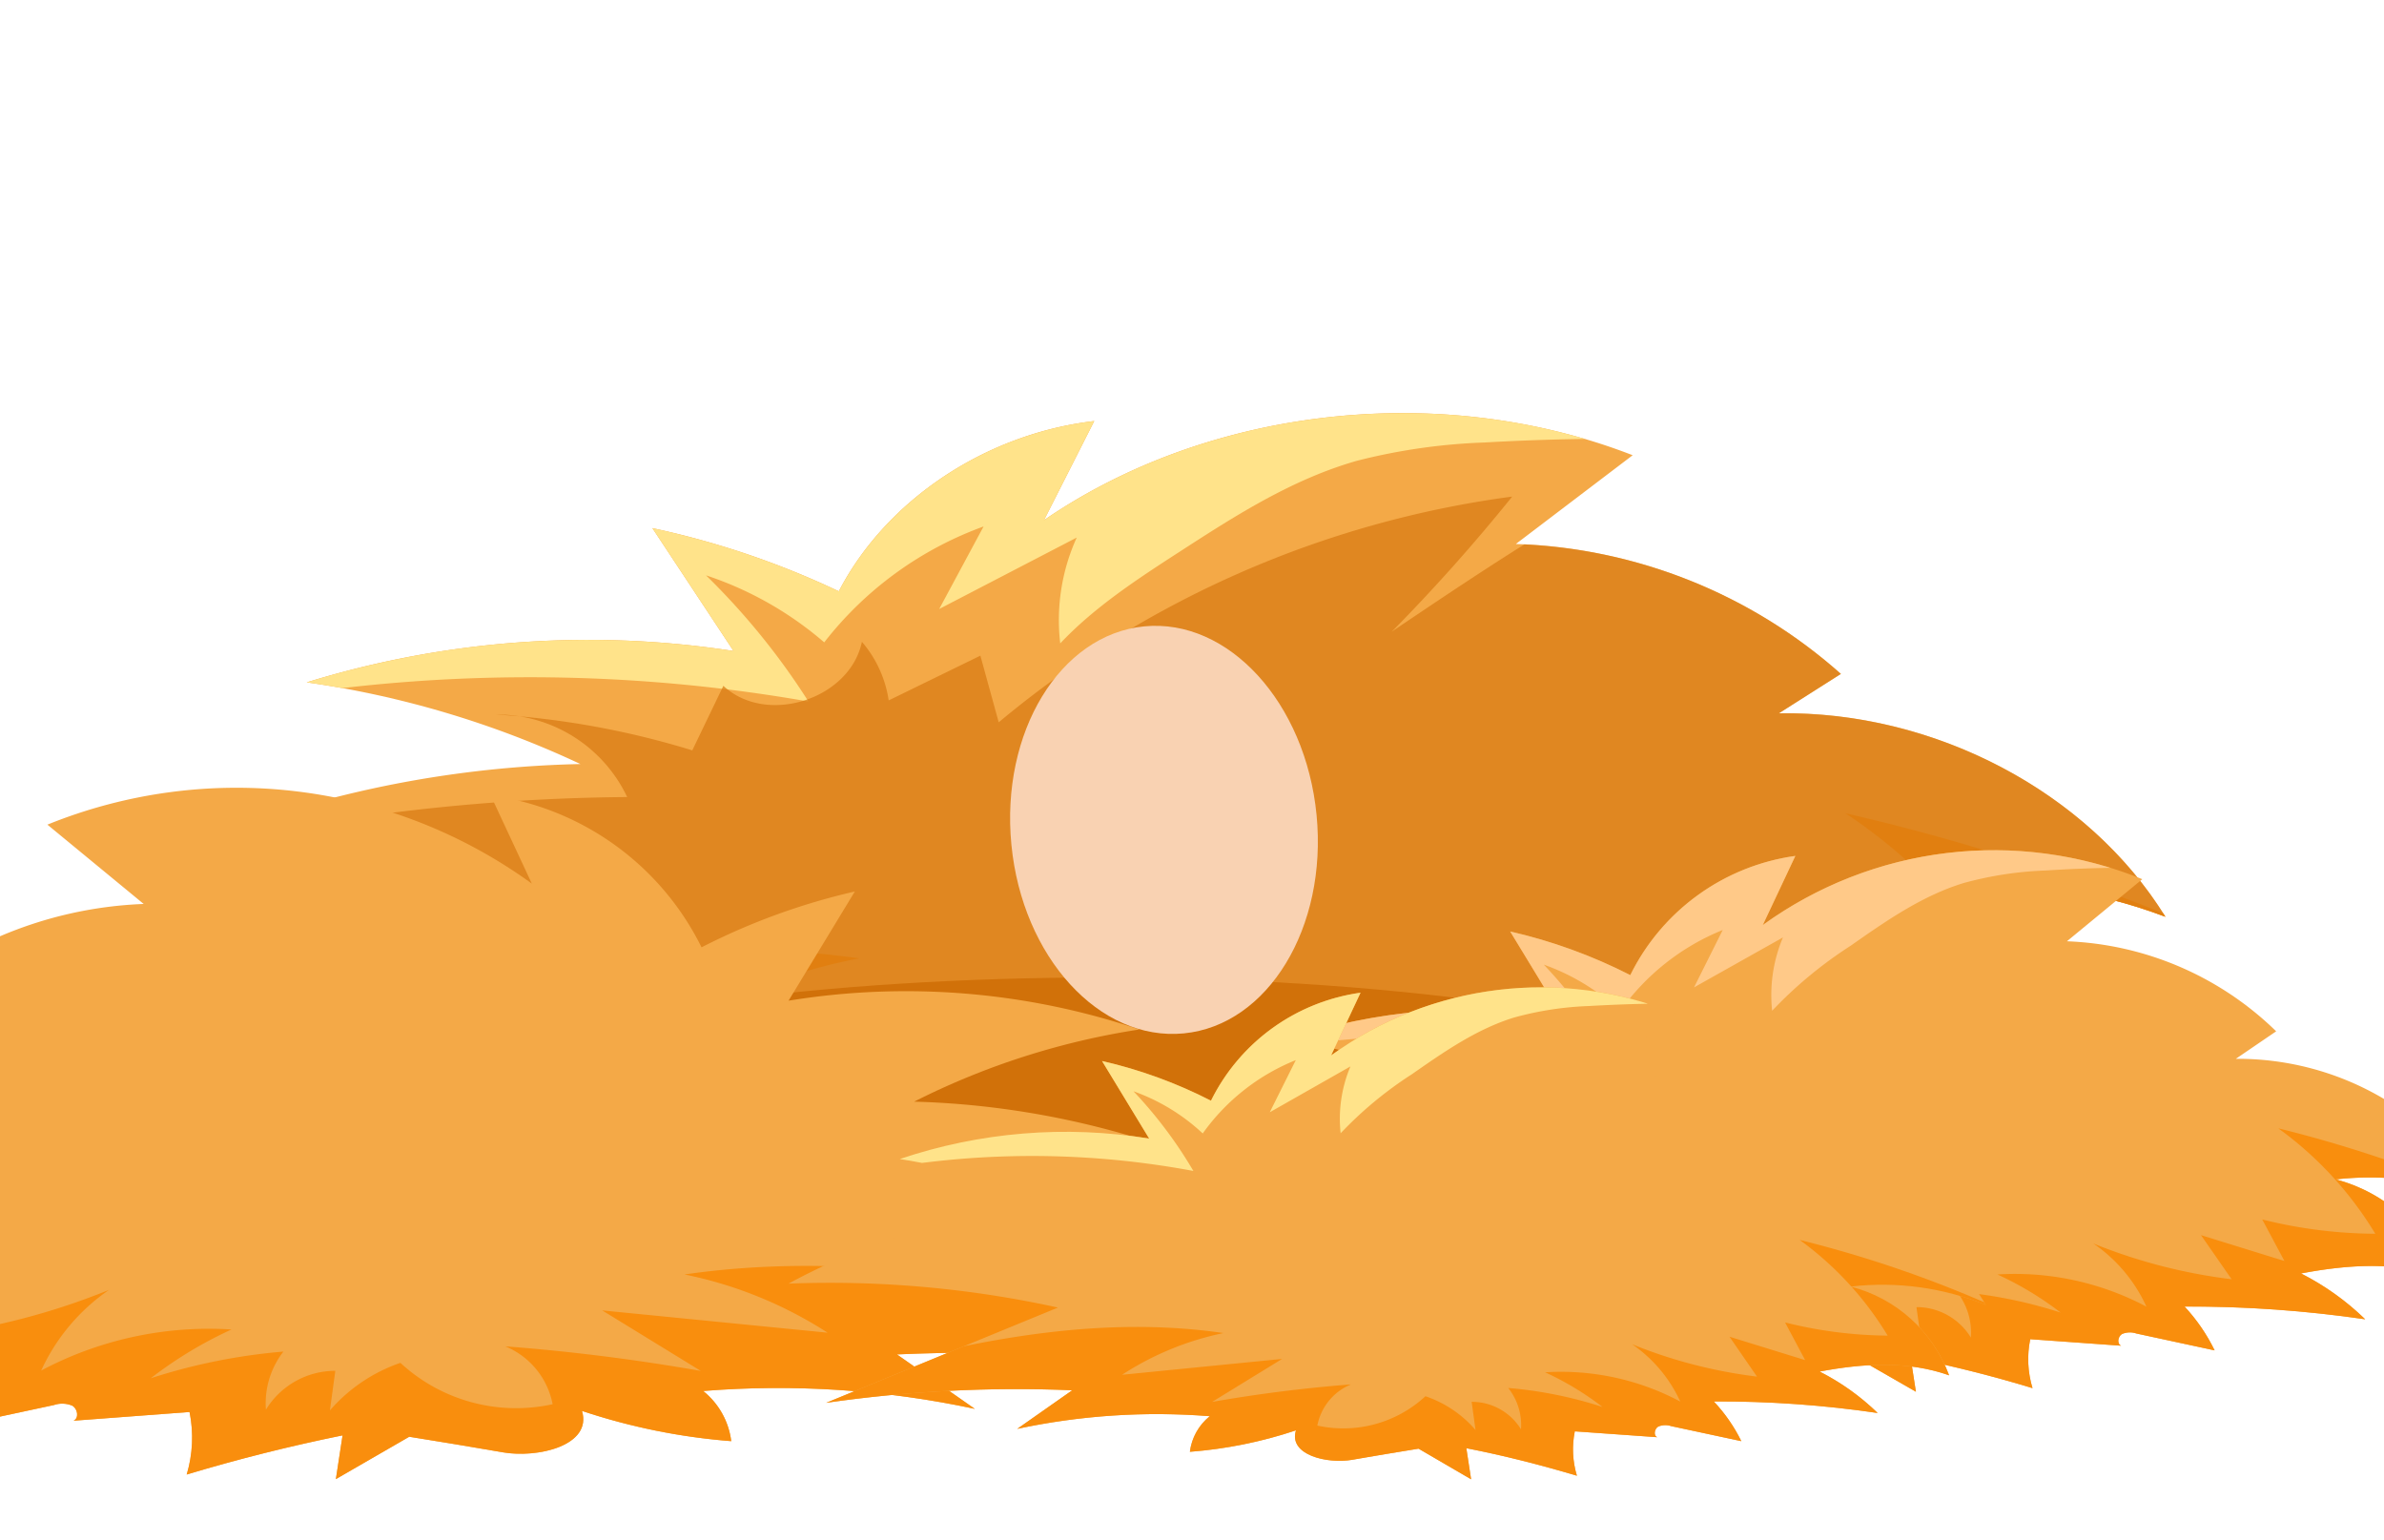 <svg xmlns="http://www.w3.org/2000/svg" xmlns:xlink="http://www.w3.org/1999/xlink" viewBox="0 0 260 168"><defs><style>.cls-1{fill:#f4a947;}.cls-2{clip-path:url(#clip-path);}.cls-3{fill:#f98e0d;}.cls-4{fill:#ffe38a;}.cls-5{fill:#d87912;opacity:0.71;}.cls-6{fill:#d17109;}.cls-7{clip-path:url(#clip-path-2);}.cls-8{fill:#ffc988;}.cls-9{clip-path:url(#clip-path-3);}.cls-10{clip-path:url(#clip-path-4);}.cls-11{fill:#f9d2b2;}</style><clipPath id="clip-path"><path class="cls-1" d="M63,100.05A214.62,214.62,0,0,0,12.75,95.8,119.06,119.06,0,0,1,63.3,83.33a105,105,0,0,0-29.85-8.91A104.07,104.07,0,0,1,80,71L71.15,57.6a92.28,92.28,0,0,1,20.33,6.89c5.16-9.95,16-17.18,27.86-18.57l-5.48,10.81c18.08-12.4,43.37-15.19,64.2-7.08l-12.74,9.68A56.1,56.1,0,0,1,200.77,73.5L194,77.8c16.94-.28,33.74,8.56,42.16,22.19a55,55,0,0,0-25.19-3.29c8.31,2,15.41,7.92,18.3,15.39-7.73-2.55-16-2.11-24.15-.7a45.24,45.24,0,0,1,10.84,7.17,223.2,223.2,0,0,0-30.57-2,28.06,28.06,0,0,1,5.11,6.86l-13.09-2.62a3.64,3.64,0,0,0-2.42.06c-.71.38-.92,1.53-.17,1.85l-15.38-1.06a14.66,14.66,0,0,0,.4,7.66q-10.18-2.85-20.63-4.84l.9,5.36-9.77-5.21c-4.08.59-8.18,1.21-12.35,1.87-4.71.75-11.92-.86-10.54-5.09A88.64,88.64,0,0,1,87.63,125a9.13,9.13,0,0,1,3.69-6.13,134.33,134.33,0,0,0-36,2.1l10.31-6.64a266.65,266.65,0,0,0-45.9,2Z"/></clipPath><clipPath id="clip-path-2"><path class="cls-1" d="M159.31,131.19A127.85,127.85,0,0,0,127,128.31a72.36,72.36,0,0,1,32.6-8.78,64.16,64.16,0,0,0-19.23-6.16,62.43,62.43,0,0,1,30-2.46l-5.67-9.32a56.61,56.61,0,0,1,13.1,4.76,23.71,23.71,0,0,1,18-13q-1.77,3.78-3.55,7.54a43,43,0,0,1,41.39-5l-8.22,6.77a34.55,34.55,0,0,1,22.82,9.82l-4.4,3a31.22,31.22,0,0,1,27.14,15.41,33,33,0,0,0-16.24-2.26,17.18,17.18,0,0,1,11.78,10.7c-5-1.76-10.31-1.44-15.57-.44a28.49,28.49,0,0,1,7,5,132.51,132.51,0,0,0-19.7-1.39,19.62,19.62,0,0,1,3.28,4.78L233,145.44a2.2,2.2,0,0,0-1.56.05c-.46.26-.59,1.06-.11,1.28l-9.91-.71a10.85,10.85,0,0,0,.25,5.34q-6.57-2-13.3-3.34l.58,3.73-6.3-3.62c-2.62.43-5.27.86-7.95,1.33-3,.53-7.68-.58-6.79-3.53a53.36,53.36,0,0,1-12.75,2.58,6.52,6.52,0,0,1,2.39-4.28,80.26,80.26,0,0,0-23.19,1.52l6.65-4.65a160,160,0,0,0-29.58,1.46Z"/></clipPath><clipPath id="clip-path-3"><path class="cls-1" d="M100,135.05a162.55,162.55,0,0,1,41.32-3.69A92.54,92.54,0,0,0,99.7,120.15a81.75,81.75,0,0,1,24.56-7.87A79.67,79.67,0,0,0,86,109.14l7.23-11.91a72,72,0,0,0-16.72,6.09,30.27,30.27,0,0,0-23-16.58L58,96.37A54.86,54.86,0,0,0,5.17,89.94l10.5,8.65a44.1,44.1,0,0,0-29.15,12.54L-7.87,115a39.82,39.82,0,0,0-34.66,19.68,42,42,0,0,1,20.74-2.88,21.92,21.92,0,0,0-15,13.67c6.36-2.26,13.16-1.85,19.88-.58a36.3,36.3,0,0,0-8.91,6.37A168.2,168.2,0,0,1-.7,149.46a24.73,24.73,0,0,0-4.19,6.09l10.77-2.31a2.83,2.83,0,0,1,2,.07c.59.33.76,1.36.14,1.64L20.67,154a14.06,14.06,0,0,1-.31,6.82q8.38-2.52,17-4.27l-.73,4.77,8-4.62c3.36.54,6.73,1.09,10.16,1.69,3.88.68,9.82-.74,8.68-4.51a67.93,67.93,0,0,0,16.28,3.3,8.34,8.34,0,0,0-3.06-5.47,102.37,102.37,0,0,1,29.63,1.95l-8.5-5.94a204.14,204.14,0,0,1,37.79,1.86Z"/></clipPath><clipPath id="clip-path-4"><path class="cls-1" d="M115.38,142.61A115.68,115.68,0,0,0,86,140a65.66,65.66,0,0,1,29.57-8,58.22,58.22,0,0,0-17.44-5.59,56.56,56.56,0,0,1,27.2-2.23l-5.14-8.46a50.79,50.79,0,0,1,11.88,4.33,21.51,21.51,0,0,1,16.31-11.78l-3.21,6.84a39,39,0,0,1,37.54-4.57l-7.46,6.15a31.31,31.31,0,0,1,20.7,8.91l-4,2.72a28.3,28.3,0,0,1,24.62,14,30,30,0,0,0-14.73-2A15.57,15.57,0,0,1,212.57,150c-4.51-1.6-9.35-1.31-14.12-.41a25.84,25.84,0,0,1,6.33,4.52,118.68,118.68,0,0,0-17.87-1.26,17.86,17.86,0,0,1,3,4.33l-7.65-1.64a2,2,0,0,0-1.41.05c-.42.24-.54,1-.1,1.16l-9-.64a9.92,9.92,0,0,0,.23,4.84c-4-1.19-8-2.21-12.06-3l.52,3.39L154.71,158c-2.38.39-4.78.78-7.22,1.21-2.75.48-7-.53-6.15-3.21a48.12,48.12,0,0,1-11.57,2.34,5.92,5.92,0,0,1,2.17-3.88,72.88,72.88,0,0,0-21,1.38l6-4.21A145.15,145.15,0,0,0,90.1,153Z"/></clipPath></defs><g id="Layer_3" data-name="Layer 3"><path class="cls-1" d="M63,100.05A214.62,214.62,0,0,0,12.75,95.8,119.06,119.06,0,0,1,63.3,83.33a105,105,0,0,0-29.85-8.91A104.07,104.07,0,0,1,80,71L71.15,57.6a92.28,92.28,0,0,1,20.33,6.89c5.16-9.95,16-17.18,27.86-18.57l-5.48,10.81c18.08-12.4,43.37-15.19,64.2-7.08l-12.74,9.68A56.1,56.1,0,0,1,200.77,73.5L194,77.8c16.94-.28,33.74,8.56,42.16,22.19a55,55,0,0,0-25.19-3.29c8.31,2,15.41,7.92,18.3,15.39-7.73-2.55-16-2.11-24.15-.7a45.24,45.24,0,0,1,10.84,7.17,223.2,223.2,0,0,0-30.57-2,28.06,28.06,0,0,1,5.11,6.86l-13.09-2.62a3.64,3.64,0,0,0-2.42.06c-.71.38-.92,1.53-.17,1.85l-15.38-1.06a14.66,14.66,0,0,0,.4,7.66q-10.18-2.85-20.63-4.84l.9,5.36-9.77-5.21c-4.08.59-8.18,1.21-12.35,1.87-4.71.75-11.92-.86-10.54-5.09A88.64,88.64,0,0,1,87.63,125a9.13,9.13,0,0,1,3.69-6.13,134.33,134.33,0,0,0-36,2.1l10.31-6.64a266.65,266.65,0,0,0-45.9,2Z"/><g class="cls-2"><path class="cls-3" d="M240.51,101.52A229.64,229.64,0,0,0,201.27,88.7a58.35,58.35,0,0,1,16.46,16.53,86.83,86.83,0,0,1-19.14-2.31l3.77,6.51-14.13-4.07,5.19,6.9a97.4,97.4,0,0,1-23.4-5.65,24.92,24.92,0,0,1,9,9.91,50.74,50.74,0,0,0-25.23-5.09,55.61,55.61,0,0,1,10.72,6,83.06,83.06,0,0,0-17.58-3.32,9.81,9.81,0,0,1,2.38,7.14,11,11,0,0,0-9.2-4.78l.73,4.85a21.77,21.77,0,0,0-9.36-5.84,23.79,23.79,0,0,1-20.16,5,9.83,9.83,0,0,1,6.26-7.08q-13,.9-25.89,3l13-7.39-29.86,2.66a57.81,57.81,0,0,1,18.9-7.15c-29.61-4-59.36,4-88,11.85l49.66,27.32c10.9,6,22.2,12.12,34.75,13.62,9.78,1.16,19.64-.57,29.31-2.26,24.92-4.36,49.94-8.52,75.23-10.43,23.31-1.76,48.58-2.18,66.94-15.51a7.38,7.38,0,0,0,2.61-2.75,7.32,7.32,0,0,0,.11-4c-1-6.13-3.41-13.66-10-14.67"/><path class="cls-4" d="M183,47.94q-10.54-.28-21.09.32a65.15,65.15,0,0,0-13.94,2c-7,2-13.1,5.89-19.08,9.76-4.72,3.05-9.48,6.14-13.26,10.15a21.75,21.75,0,0,1,1.8-11.54l-15,7.79,4.84-9A38.77,38.77,0,0,0,89.89,70.06,38,38,0,0,0,77,62.75,77,77,0,0,1,88.17,76.51a176.19,176.19,0,0,0-69.09,1.65C23.58,65,36.45,55.82,49.67,49.4,61,43.89,73,39.77,85.12,35.91c10.35-3.3,20.85-6.44,31.73-7.59,12.1-1.29,24.34-.1,36.44,1.25a266.34,266.34,0,0,1,26.59,4c6.14,1.33,12.44,3.19,16.91,7.31"/><path class="cls-5" d="M227.67,41.76c-13.6-2.19-27.63.83-40.29,6.26s-24.17,13.17-35.59,20.87a197.21,197.21,0,0,0,13.13-14.73,110,110,0,0,0-56,24.62l-2-7.27-10,4.88A12.63,12.63,0,0,0,94,70c-1.31,6.28-10.42,9.18-15.11,4.8L75.5,81.84a92,92,0,0,0-21.43-3.91,15.74,15.74,0,0,1,14.33,9A217.7,217.7,0,0,0-3.08,99.59a10.29,10.29,0,0,0-4.37,2.46c-2,2.24-1.7,5.64-1.2,8.6A171.71,171.71,0,0,0,2.14,148.3c3.83,9.22,8.79,18.48,17,24.1,11,7.45,25.27,7,38.51,6.41,46.57-1.93,93.2-1.2,139.81-.76,16.18.15,32.66.22,48.1-4.59,5.53-1.72,11.08-4.22,14.7-8.73,3.07-3.82,4.46-8.73,5.29-13.56A75,75,0,0,0,264,118.89c-3.57-13.06-10.73-25.39-10.9-38.93-.06-5.29,1-10.59.35-15.85s-3.38-10.78-8.39-12.48c-2.59-.87-6-1.05-7-3.61"/></g><ellipse class="cls-6" cx="119.99" cy="127.14" rx="85.77" ry="20.53"/><path class="cls-1" d="M159.31,131.19A127.85,127.85,0,0,0,127,128.31a72.36,72.36,0,0,1,32.6-8.78,64.16,64.16,0,0,0-19.23-6.16,62.43,62.43,0,0,1,30-2.46l-5.67-9.32a56.61,56.61,0,0,1,13.1,4.76,23.71,23.71,0,0,1,18-13q-1.77,3.78-3.55,7.54a43,43,0,0,1,41.39-5l-8.22,6.77a34.55,34.55,0,0,1,22.82,9.82l-4.4,3a31.22,31.22,0,0,1,27.14,15.41,33,33,0,0,0-16.24-2.26,17.18,17.18,0,0,1,11.78,10.7c-5-1.76-10.31-1.44-15.57-.44a28.49,28.49,0,0,1,7,5,132.51,132.51,0,0,0-19.7-1.39,19.62,19.62,0,0,1,3.28,4.78L233,145.44a2.2,2.2,0,0,0-1.56.05c-.46.26-.59,1.06-.11,1.28l-9.91-.71a10.85,10.85,0,0,0,.25,5.34q-6.57-2-13.3-3.34l.58,3.73-6.3-3.62c-2.62.43-5.27.86-7.95,1.33-3,.53-7.68-.58-6.79-3.53a53.36,53.36,0,0,1-12.75,2.58,6.52,6.52,0,0,1,2.39-4.28,80.26,80.26,0,0,0-23.19,1.52l6.65-4.65a160,160,0,0,0-29.58,1.46Z"/><g class="cls-7"><path class="cls-3" d="M273.74,131.94a139.57,139.57,0,0,0-25.27-8.88,39.11,39.11,0,0,1,10.58,11.5A51.84,51.84,0,0,1,246.72,133l2.42,4.53-9.1-2.82,3.34,4.81a59.06,59.06,0,0,1-15.08-3.9,16.77,16.77,0,0,1,5.79,6.89A30.59,30.59,0,0,0,217.84,139a35.56,35.56,0,0,1,6.9,4.16,50.28,50.28,0,0,0-11.33-2.28,7.15,7.15,0,0,1,1.53,5,6.93,6.93,0,0,0-5.93-3.32l.47,3.37a13.88,13.88,0,0,0-6-4,14.54,14.54,0,0,1-13,3.53,6.74,6.74,0,0,1,4-5c-5.59.43-11.17,1.13-16.69,2.1l8.42-5.17L167,139.26a35.71,35.71,0,0,1,12.19-5c-19.08-2.77-38.26,2.85-56.72,8.4l32,19c7,4.16,14.29,8.41,22.38,9.43,6.3.8,12.65-.42,18.89-1.61,16.07-3.08,32.2-6,48.5-7.39,15-1.27,31.31-1.6,43.16-10.91A5,5,0,0,0,289,149.2a5.38,5.38,0,0,0,.08-2.82c-.64-4.27-2.18-9.52-6.45-10.21"/><path class="cls-8" d="M236.74,94.68q-6.8-.18-13.59.26a38.79,38.79,0,0,0-9,1.37c-4.51,1.38-8.46,4.13-12.32,6.84a46,46,0,0,0-8.56,7.09,16.16,16.16,0,0,1,1.18-8l-9.7,5.45,3.13-6.26a25.39,25.39,0,0,0-11.19,8.85,23.76,23.76,0,0,0-8.32-5.07,52.94,52.94,0,0,1,7.2,9.57A105.33,105.33,0,0,0,131.06,116c2.93-9.19,11.24-15.6,19.77-20.1a162.54,162.54,0,0,1,22.87-9.45c6.67-2.32,13.44-4.52,20.46-5.35,7.79-.91,15.68-.1,23.48.82a159.85,159.85,0,0,1,17.13,2.74c3.95.92,8,2.21,10.88,5.07"/></g><path class="cls-1" d="M100,135.05a162.55,162.55,0,0,1,41.32-3.69A92.54,92.54,0,0,0,99.7,120.15a81.75,81.75,0,0,1,24.56-7.87A79.67,79.67,0,0,0,86,109.14l7.23-11.91a72,72,0,0,0-16.72,6.09,30.27,30.27,0,0,0-23-16.58L58,96.37A54.86,54.86,0,0,0,5.17,89.94l10.5,8.65a44.1,44.1,0,0,0-29.15,12.54L-7.87,115a39.82,39.82,0,0,0-34.66,19.68,42,42,0,0,1,20.74-2.88,21.92,21.92,0,0,0-15,13.67c6.36-2.26,13.16-1.85,19.88-.58a36.3,36.3,0,0,0-8.91,6.37A168.2,168.2,0,0,1-.7,149.46a24.73,24.73,0,0,0-4.19,6.09l10.77-2.31a2.83,2.83,0,0,1,2,.07c.59.33.76,1.36.14,1.64L20.67,154a14.06,14.06,0,0,1-.31,6.82q8.38-2.52,17-4.27l-.73,4.77,8-4.62c3.36.54,6.73,1.09,10.16,1.69,3.88.68,9.82-.74,8.68-4.51a67.93,67.93,0,0,0,16.28,3.3,8.34,8.34,0,0,0-3.06-5.47,102.37,102.37,0,0,1,29.63,1.95l-8.5-5.94a204.14,204.14,0,0,1,37.79,1.86Z"/><g class="cls-9"><path class="cls-3" d="M-46.15,136a179.22,179.22,0,0,1,32.28-11.34,50,50,0,0,0-13.52,14.69,66.49,66.49,0,0,0,15.76-2l-3.09,5.79,11.62-3.6-4.26,6.14a75.38,75.38,0,0,0,19.25-5,21.58,21.58,0,0,0-7.4,8.8A39,39,0,0,1,25.25,145a45.1,45.1,0,0,0-8.81,5.32,64.38,64.38,0,0,1,14.47-2.91A9.2,9.2,0,0,0,29,153.75a8.86,8.86,0,0,1,7.57-4.24l-.59,4.32a17.78,17.78,0,0,1,7.69-5.19,18.57,18.57,0,0,0,16.6,4.51,8.59,8.59,0,0,0-5.16-6.31c7.14.54,14.26,1.44,21.32,2.68l-10.75-6.6,24.58,2.43A45.41,45.41,0,0,0,74.65,139c24.37-3.54,48.87,3.63,72.45,10.72L106.27,173.9c-9,5.31-18.24,10.74-28.58,12-8,1-16.16-.54-24.13-2.06C33,180,12.44,176.2-8.39,174.45c-19.19-1.62-40-2-55.13-13.94a6.46,6.46,0,0,1-2.16-2.46,7,7,0,0,1-.1-3.6c.82-5.46,2.79-12.16,8.24-13"/></g><path class="cls-1" d="M115.38,142.61A115.68,115.68,0,0,0,86,140a65.66,65.66,0,0,1,29.57-8,58.22,58.22,0,0,0-17.44-5.59,56.56,56.56,0,0,1,27.2-2.23l-5.14-8.46a50.79,50.79,0,0,1,11.88,4.33,21.51,21.51,0,0,1,16.31-11.78l-3.21,6.84a39,39,0,0,1,37.54-4.57l-7.46,6.15a31.31,31.31,0,0,1,20.7,8.91l-4,2.72a28.3,28.3,0,0,1,24.62,14,30,30,0,0,0-14.73-2A15.57,15.57,0,0,1,212.57,150c-4.51-1.6-9.35-1.31-14.12-.41a25.84,25.84,0,0,1,6.33,4.52,118.68,118.68,0,0,0-17.87-1.26,17.86,17.86,0,0,1,3,4.33l-7.65-1.64a2,2,0,0,0-1.41.05c-.42.24-.54,1-.1,1.16l-9-.64a9.92,9.92,0,0,0,.23,4.84c-4-1.19-8-2.21-12.06-3l.52,3.39L154.71,158c-2.38.39-4.78.78-7.22,1.21-2.75.48-7-.53-6.15-3.21a48.12,48.12,0,0,1-11.57,2.34,5.92,5.92,0,0,1,2.17-3.88,72.88,72.88,0,0,0-21,1.38l6-4.21A145.15,145.15,0,0,0,90.1,153Z"/><g class="cls-10"><path class="cls-3" d="M219.19,143.28a128.26,128.26,0,0,0-22.92-8.05,35.71,35.71,0,0,1,9.6,10.44,47.42,47.42,0,0,1-11.19-1.44l2.19,4.11-8.25-2.55,3,4.35A53.43,53.43,0,0,1,178,146.61a15.26,15.26,0,0,1,5.25,6.25,27.67,27.67,0,0,0-14.74-3.19,32.38,32.38,0,0,1,6.26,3.78,45.63,45.63,0,0,0-10.28-2.07,6.51,6.51,0,0,1,1.39,4.51,6.29,6.29,0,0,0-5.38-3l.42,3.07a12.51,12.51,0,0,0-5.46-3.68,13.19,13.19,0,0,1-11.79,3.2,6.1,6.1,0,0,1,3.67-4.49q-7.62.59-15.15,1.91l7.64-4.69-17.46,1.73a32.21,32.21,0,0,1,11.06-4.55C116.1,142.86,98.69,148,81.94,153l29,17.2c6.36,3.77,13,7.63,20.3,8.56,5.71.72,11.48-.38,17.14-1.47,14.57-2.79,29.2-5.45,44-6.7,13.63-1.15,28.41-1.45,39.16-9.9a4.44,4.44,0,0,0,1.53-1.75,4.89,4.89,0,0,0,.07-2.55c-.58-3.88-2-8.64-5.85-9.27"/><path class="cls-4" d="M185.63,109.49c-4.11-.11-8.23,0-12.33.23a35.48,35.48,0,0,0-8.15,1.25c-4.09,1.25-7.67,3.75-11.18,6.2a41.73,41.73,0,0,0-7.76,6.43,14.68,14.68,0,0,1,1.07-7.29l-8.8,5,2.84-5.69a23,23,0,0,0-10.15,8,21.71,21.71,0,0,0-7.55-4.6,48.07,48.07,0,0,1,6.53,8.69,95.53,95.53,0,0,0-40.39,1.13c2.65-8.33,10.19-14.14,17.93-18.22A147.22,147.22,0,0,1,128.43,102c6.06-2.1,12.2-4.1,18.57-4.85,7.07-.83,14.22-.1,21.29.74a143,143,0,0,1,15.55,2.49c3.58.83,7.26,2,9.87,4.6"/></g></g><g id="Layer_5" data-name="Layer 5"><ellipse class="cls-11" cx="126.95" cy="90.5" rx="16.72" ry="22.3" transform="translate(-8.19 12.76) rotate(-5.57)"/></g></svg>